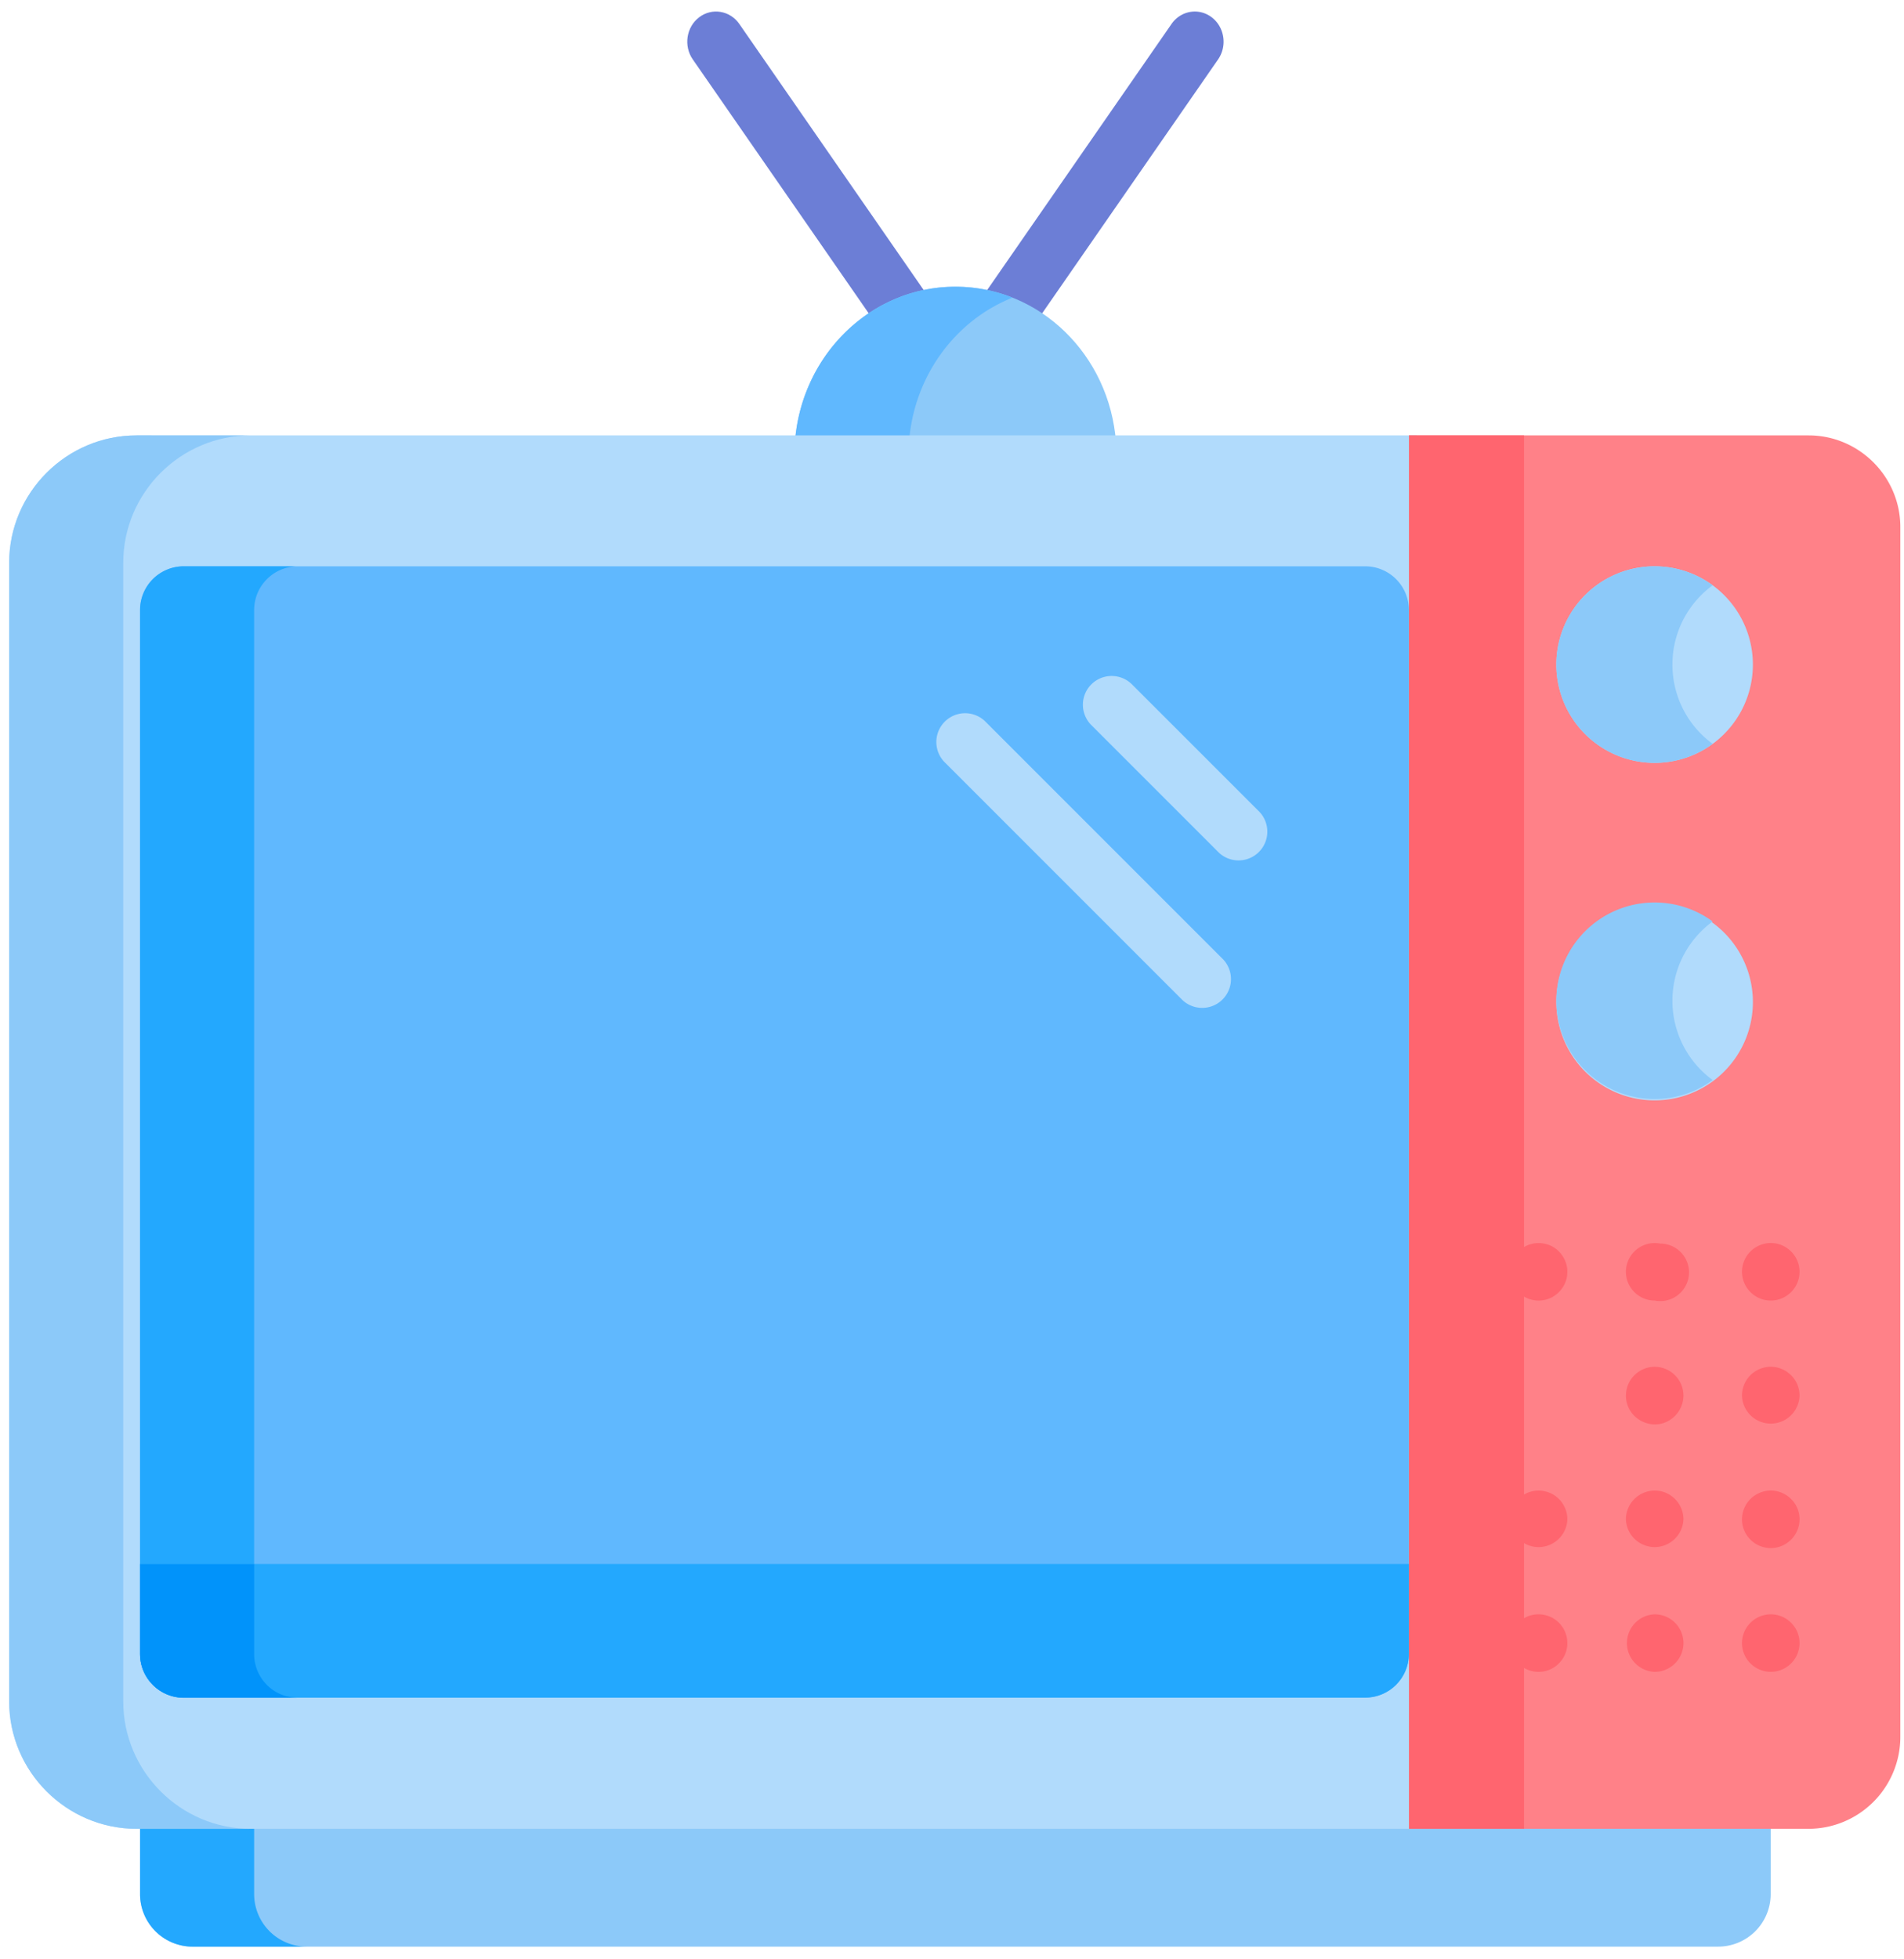 <svg xmlns="http://www.w3.org/2000/svg" width="104" height="107" viewBox="0 0 104 107"><defs><clipPath id="t9dya"><path d="M.5 106.32h103.42V.63H.5z"/></clipPath></defs><g><g><g><g><path fill="#6c7ed6" d="M55.15 18.512c-.32 0-.643-.102-.922-.314-.702-.534-.858-1.564-.348-2.299L63.99 1.31c.51-.735 1.492-.9 2.196-.365.701.534.857 1.564.348 2.3l-10.111 14.59a1.548 1.548 0 0 1-1.273.678"/></g><g><path fill="#6c7ed6" d="M49.223 18.512c-.486 0-.965-.235-1.273-.678L37.84 3.244c-.51-.736-.354-1.766.349-2.3.7-.534 1.684-.37 2.194.365l10.11 14.59c.51.735.354 1.765-.348 2.299-.279.212-.601.314-.922.314"/></g></g><g><g><path fill="#8cc9f9" d="M60.957 24.15c-.351-4.75-4.142-8.49-8.769-8.49s-8.418 3.74-8.768 8.49z"/></g><g><path fill="#60b8fe" d="M55.304 16.258a8.42 8.42 0 0 0-3.117-.598c-4.627 0-8.417 3.74-8.767 8.49h6.232c.267-3.623 2.537-6.656 5.652-7.892"/></g><g><path fill="#8cc9f9" d="M7.65 99.25v4.208a2.871 2.871 0 0 0 2.863 2.862h83.342a2.871 2.871 0 0 0 2.863-2.862V99.25z"/></g><g><path fill="#23a8fe" d="M13.882 103.458V99.25H7.65v4.208a2.871 2.871 0 0 0 2.863 2.862h6.233a2.872 2.872 0 0 1-2.864-2.862"/></g><g><path fill="#b1dbfc" d="M7.458 23.78C3.631 23.78.5 26.911.5 30.738v62.189c0 3.827 3.131 6.958 6.958 6.958h69.924V23.78z"/></g><g><g><path fill="#8cc9f9" d="M6.732 92.927V30.738c0-3.827 3.131-6.958 6.96-6.958H7.457C3.631 23.78.5 26.911.5 30.738v62.189c0 3.827 3.131 6.958 6.958 6.958h6.233c-3.828 0-6.959-3.131-6.959-6.958"/></g></g><g><path fill="#60b8fe" d="M74.567 30.93H10.038a2.388 2.388 0 0 0-2.388 2.388v57.014c0 1.319 1.07 2.388 2.388 2.388h64.529c1.32 0 2.388-1.07 2.388-2.388V33.318c0-1.319-1.069-2.388-2.388-2.388"/></g><g><path fill="#23a8fe" d="M13.882 90.332V33.318c0-1.319 1.07-2.388 2.389-2.388h-6.233a2.388 2.388 0 0 0-2.388 2.388v57.014c0 1.32 1.07 2.388 2.388 2.388h6.233a2.388 2.388 0 0 1-2.389-2.388"/></g><g><path fill="#23a8fe" d="M7.65 85.42v4.91c0 1.32 1.07 2.39 2.388 2.39h64.529c1.32 0 2.388-1.07 2.388-2.39v-4.91z"/></g><g><path fill="#0193fa" d="M13.882 90.34v-4.91H7.65v4.91c0 1.32 1.07 2.389 2.388 2.389h6.233a2.388 2.388 0 0 1-2.389-2.388"/></g><g><path fill="#b1dbfc" d="M66.584 46.575l-6.974-6.973a1.571 1.571 0 1 1 2.222-2.222l6.973 6.973a1.572 1.572 0 0 1-2.221 2.222"/></g><g><path fill="#b1dbfc" d="M64.581 54.614L51.57 41.602a1.572 1.572 0 0 1 2.222-2.222l13.012 13.012a1.572 1.572 0 0 1-2.223 2.222"/></g><g><path fill="#ff8188" d="M98.79 23.78H76.96v76.105h21.83a5.024 5.024 0 0 0 5.01-5.01V28.79c0-2.755-2.254-5.01-5.01-5.01"/></g><g/><g clip-path="url(#t9dya)"><path fill="#ff656f" d="M76.96 99.885h6.285V23.78H76.96z"/></g><g clip-path="url(#t9dya)"><path fill="#b1dbfc" d="M95.746 36.298a5.368 5.368 0 1 1-10.736 0 5.368 5.368 0 0 1 10.736 0"/></g><g clip-path="url(#t9dya)"><path fill="#b1dbfc" d="M95.746 54.658a5.368 5.368 0 1 1-10.735 0 5.368 5.368 0 0 1 10.735 0"/></g><g clip-path="url(#t9dya)"><path fill="#8cc9f9" d="M91.351 36.298c0-1.779.866-3.354 2.198-4.331a5.368 5.368 0 1 0 0 8.661 5.36 5.36 0 0 1-2.198-4.33"/></g><g clip-path="url(#t9dya)"><path fill="#8cc9f9" d="M91.351 54.658a5.36 5.36 0 0 1 2.198-4.33 5.368 5.368 0 1 0 0 8.661 5.36 5.36 0 0 1-2.198-4.331"/></g><g clip-path="url(#t9dya)"><path fill="#ff656f" d="M84.347 67.923a1.57 1.57 0 1 0-.305 3.11c.89 0 1.57-.734 1.57-1.57 0-.73-.524-1.402-1.265-1.54"/></g><g clip-path="url(#t9dya)"><path fill="#ff656f" d="M90.69 67.922a1.573 1.573 0 0 0-1.88 1.54c0 .867.708 1.57 1.572 1.57a1.57 1.57 0 1 0 .308-3.11"/></g><g clip-path="url(#t9dya)"><path fill="#ff656f" d="M96.416 67.922a1.575 1.575 0 0 0-1.266 1.54c0 .845.69 1.57 1.573 1.57.873 0 1.572-.714 1.572-1.57 0-.986-.912-1.738-1.879-1.54"/></g><g clip-path="url(#t9dya)"><path fill="#ff656f" d="M84.347 74.68a1.57 1.57 0 1 0 0 0"/></g><g clip-path="url(#t9dya)"><path fill="#ff656f" d="M90.382 74.65c-.858 0-1.572.698-1.572 1.573 0 1.368 1.675 2.117 2.682 1.11.293-.293.461-.698.461-1.11 0-.875-.715-1.573-1.571-1.573"/></g><g clip-path="url(#t9dya)"><path fill="#ff656f" d="M96.416 74.68a1.574 1.574 0 0 0-1.266 1.54 1.573 1.573 0 0 0 3.145 0c0-.979-.907-1.734-1.879-1.54"/></g><g clip-path="url(#t9dya)"><path fill="#ff656f" d="M84.347 81.442a1.571 1.571 0 0 0-1.877 1.54 1.572 1.572 0 0 0 3.142 0c0-.695-.47-1.376-1.265-1.54"/></g><g clip-path="url(#t9dya)"><path fill="#ff656f" d="M90.69 81.442a1.574 1.574 0 0 0-1.88 1.539 1.572 1.572 0 0 0 3.142 0c.001-.785-.58-1.412-1.262-1.54"/></g><g clip-path="url(#t9dya)"><path fill="#ff656f" d="M96.416 81.442a1.573 1.573 0 0 0-1.266 1.539c0 .86.7 1.57 1.573 1.57.886 0 1.572-.726 1.572-1.57 0-1.01-.94-1.734-1.879-1.54"/></g><g clip-path="url(#t9dya)"><path fill="#ff656f" d="M84.347 88.2a1.572 1.572 0 1 0-.305 3.113c.877 0 1.57-.723 1.57-1.57 0-.691-.47-1.378-1.265-1.543"/></g><g clip-path="url(#t9dya)"><path fill="#ff656f" d="M90.382 88.17a1.572 1.572 0 0 0 0 3.142 1.571 1.571 0 0 0 0-3.142"/></g><g clip-path="url(#t9dya)"><path fill="#ff656f" d="M96.416 88.201a1.576 1.576 0 0 0-1.266 1.54c0 .869.713 1.57 1.573 1.57.877 0 1.572-.717 1.572-1.57 0-.979-.902-1.736-1.879-1.54"/></g></g></g></g></svg>